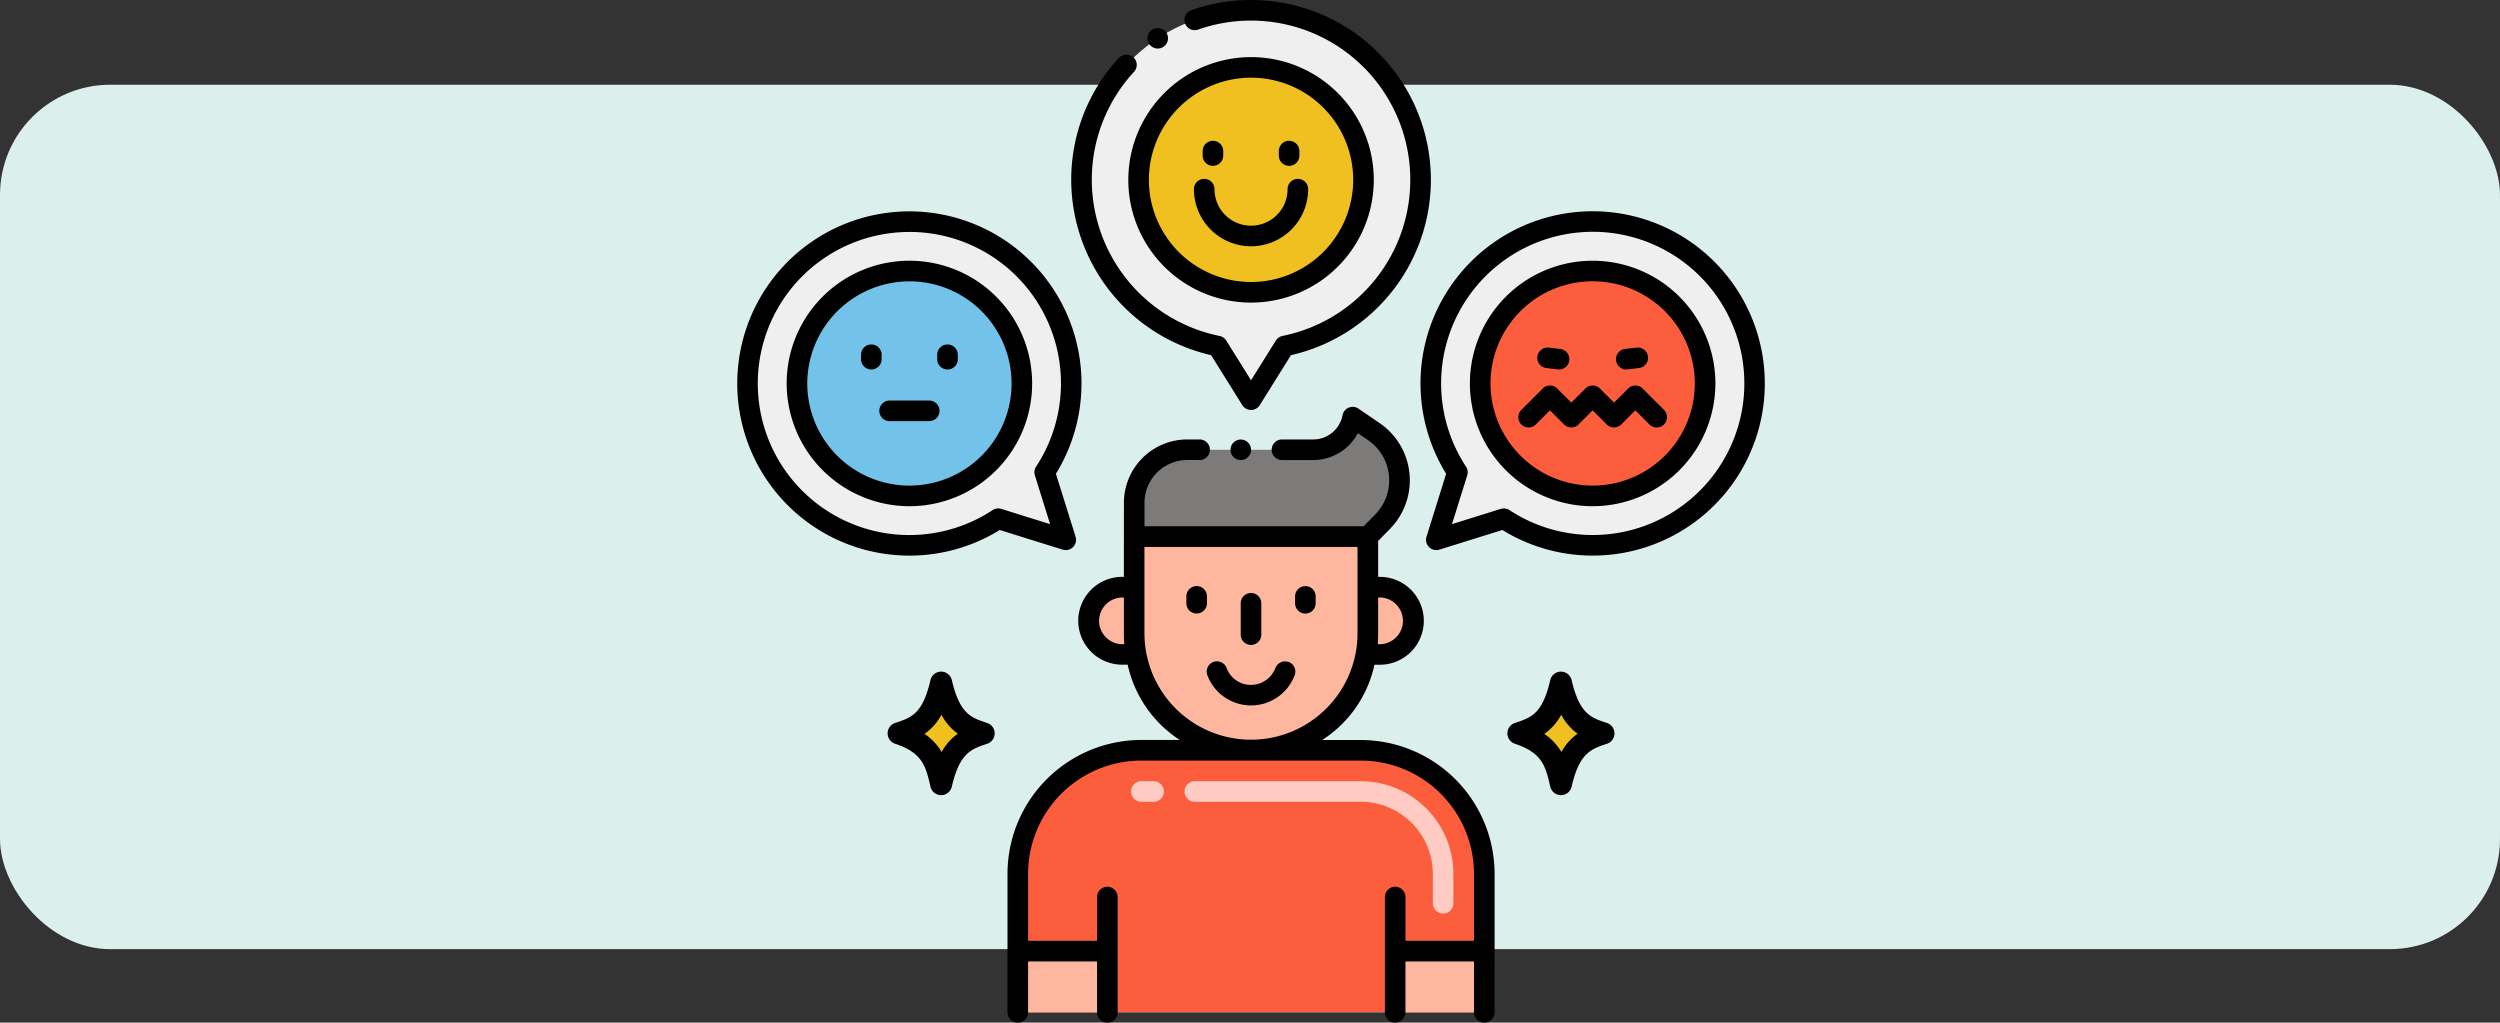 <svg xmlns="http://www.w3.org/2000/svg" width="295" height="120.669" viewBox="0 0 295 120.669">
  <rect x="0" y="0" width="295" height="120.669" fill="#333333" stroke="none"/>
  <g id="Grupo_1076083" data-name="Grupo 1076083" transform="translate(-943 -4782)">
    <rect id="Rectángulo_375760" data-name="Rectángulo 375760" width="295" height="102" rx="13" transform="translate(943 4792)" fill="#dbefed"/>
    <g id="comportamiento" transform="translate(1026.798 4777.171)">
      <g id="Grupo_1072243" data-name="Grupo 1072243" transform="translate(36.302 54.055)">
        <path id="Trazado_818691" data-name="Trazado 818691" d="M111.813,187.094h-25.9a14.573,14.573,0,0,0-14.573,14.573V218.01h55.044V201.667A14.573,14.573,0,0,0,111.813,187.094Z" transform="translate(-71.342 -147.783)" fill="#72c2e9"/>
        <path id="Trazado_818692" data-name="Trazado 818692" d="M111.813,187.094h-25.9a14.573,14.573,0,0,0-14.573,14.573V218.01h55.044V201.667A14.573,14.573,0,0,0,111.813,187.094Z" transform="translate(-71.342 -147.783)" fill="#fc5d3d"/>
        <path id="Trazado_818693" data-name="Trazado 818693" d="M163,235.879h10.519V243.1H163Z" transform="translate(-118.478 -172.87)" fill="#ffb69f"/>
        <path id="Trazado_818694" data-name="Trazado 818694" d="M128.916,118.516l-1.723,1.749H99.621v-3.994a6.258,6.258,0,0,1,6.26-6.254h14.867a4.734,4.734,0,0,0,4.65-3.85l2.5,1.708a6.969,6.969,0,0,1,1.022,10.641Z" transform="translate(-85.884 -106.167)" fill="#7c7b7a"/>
        <g id="Grupo_1072242" data-name="Grupo 1072242" transform="translate(0 14.098)">
          <path id="Trazado_818695" data-name="Trazado 818695" d="M122.914,141.156h-1.4V135.19H93.942v5.971H92.558a3.965,3.965,0,1,0,0,7.93h1.606a13.311,13.311,0,0,0,13.52,11.311c6.151,0,12.318-3.8,13.618-11.311h1.612a3.968,3.968,0,0,0,0-7.935Z" transform="translate(-80.211 -135.19)" fill="#ffb69f"/>
          <path id="Trazado_818696" data-name="Trazado 818696" d="M71.343,235.879H81.91V243.1H71.343Z" transform="translate(-71.343 -186.968)" fill="#ffb69f"/>
        </g>
      </g>
      <path id="Trazado_818697" data-name="Trazado 818697" d="M126.827,27.336a20,20,0,1,0-23.957,19.611l3.954,6.331,3.954-6.331a20.009,20.009,0,0,0,16.05-19.611Z" transform="translate(-43 -1.288)" fill="#efefef"/>
      <path id="Trazado_818698" data-name="Trazado 818698" d="M202.023,174.037c-1.811-.6-3.226-.982-4.173-5.062a1.293,1.293,0,0,0-2.517,0c-.926,3.99-2.218,4.417-4.173,5.063a1.293,1.293,0,0,0,0,2.454c3.248,1.073,3.616,2.66,4.173,5.062a1.292,1.292,0,0,0,2.517,0c.925-3.989,2.287-4.439,4.173-5.062A1.294,1.294,0,0,0,202.023,174.037Z" transform="translate(-96.2 -83.898)"/>
      <path id="Trazado_818699" data-name="Trazado 818699" d="M203.162,180.694a6.4,6.4,0,0,0-1.909,2.157,6.7,6.7,0,0,0-2.026-2.137,6.378,6.378,0,0,0,2-2.254,6.605,6.605,0,0,0,1.933,2.235Z" transform="translate(-100.803 -89.287)" fill="#f0c020"/>
      <path id="Trazado_818700" data-name="Trazado 818700" d="M51.469,174.037c-1.811-.6-3.226-.982-4.173-5.062a1.293,1.293,0,0,0-2.517,0c-.926,3.99-2.218,4.417-4.173,5.063a1.293,1.293,0,0,0,0,2.454c3.248,1.073,3.616,2.66,4.173,5.062a1.292,1.292,0,0,0,2.517,0c.925-3.989,2.287-4.439,4.173-5.062A1.294,1.294,0,0,0,51.469,174.037Z" transform="translate(-18.78 -83.898)"/>
      <path id="Trazado_818701" data-name="Trazado 818701" d="M52.608,180.694A6.4,6.4,0,0,0,50.7,182.85a6.7,6.7,0,0,0-2.026-2.137,6.378,6.378,0,0,0,2-2.254,6.605,6.605,0,0,0,1.933,2.235Z" transform="translate(-23.383 -89.287)" fill="#f0c020"/>
      <g id="Grupo_1072244" data-name="Grupo 1072244" transform="translate(4.416 30.981)">
        <path id="Trazado_818702" data-name="Trazado 818702" d="M40.762,88.243a19.1,19.1,0,1,0-5.484,5.484l7.969,2.486Z" transform="translate(-5.702 -58.667)" fill="#efefef"/>
      </g>
      <g id="Grupo_1072245" data-name="Grupo 1072245" transform="translate(10.246 36.811)">
        <circle id="Elipse_4790" data-name="Elipse 4790" cx="13.268" cy="13.268" r="13.268" fill="#72c2e9"/>
      </g>
      <circle id="Elipse_4791" data-name="Elipse 4791" cx="13.268" cy="13.268" r="13.268" transform="translate(50.556 12.78)" fill="#f0c020"/>
      <g id="Grupo_1072246" data-name="Grupo 1072246" transform="translate(85.037 30.981)">
        <path id="Trazado_818703" data-name="Trazado 818703" d="M180.288,93.726a19.1,19.1,0,1,0-5.484-5.484l-2.486,7.969Z" transform="translate(-171.67 -58.666)" fill="#efefef"/>
      </g>
      <circle id="Elipse_4792" data-name="Elipse 4792" cx="13.268" cy="13.268" r="13.268" transform="translate(90.867 36.811)" fill="#fc5d3d"/>
      <g id="Grupo_1072247" data-name="Grupo 1072247" transform="translate(49.66 97.01)">
        <path id="Trazado_818704" data-name="Trazado 818704" d="M135.67,210.214A1.214,1.214,0,0,1,134.455,209v-3.476a8.511,8.511,0,0,0-8.5-8.5H106.371a1.214,1.214,0,1,1,0-2.429h19.584a10.942,10.942,0,0,1,10.93,10.93V209A1.214,1.214,0,0,1,135.67,210.214Zm-34.157-13.191h-1.457a1.214,1.214,0,1,1,0-2.429h1.457a1.214,1.214,0,1,1,0,2.429Z" transform="translate(-98.841 -194.594)" fill="#ffcbc3"/>
      </g>
      <path id="Trazado_818705" data-name="Trazado 818705" d="M126.9,165.559a1.236,1.236,0,0,0-1.564.709,3.086,3.086,0,0,1-2.871,1.992h-.01a3.041,3.041,0,0,1-2.871-1.987,1.213,1.213,0,0,0-2.244-.082,1.193,1.193,0,0,0-.034.923v0a5.506,5.506,0,0,0,10.308,0,1.218,1.218,0,0,0-.714-1.565Z" transform="translate(-58.639 -82.614)"/>
      <path id="Trazado_818706" data-name="Trazado 818706" d="M114.718,148.41a1.214,1.214,0,0,0-2.429,0v.812a1.214,1.214,0,1,0,2.429,0Z" transform="translate(-56.097 -73.211)"/>
      <path id="Trazado_818707" data-name="Trazado 818707" d="M139.915,147.2a1.214,1.214,0,0,0-1.214,1.214v.812a1.214,1.214,0,1,0,2.429,0v-.812A1.214,1.214,0,0,0,139.915,147.2Z" transform="translate(-69.679 -73.211)"/>
      <path id="Trazado_818708" data-name="Trazado 818708" d="M126.709,155a1.214,1.214,0,0,0,1.214-1.214v-3.7a1.214,1.214,0,1,0-2.429,0v3.7A1.214,1.214,0,0,0,126.709,155Z" transform="translate(-62.888 -74.07)"/>
      <path id="Trazado_818709" data-name="Trazado 818709" d="M68.841,158.764v16.343a1.214,1.214,0,0,0,2.429,0v-6h8.139v6a1.214,1.214,0,1,0,2.429,0v-13.6a1.214,1.214,0,1,0-2.429,0v5.163H71.27v-7.91a13.374,13.374,0,0,1,13.358-13.358h25.9a13.374,13.374,0,0,1,13.358,13.358v7.91H115.8v-5.164a1.214,1.214,0,1,0-2.429,0v13.6a1.214,1.214,0,1,0,2.429,0v-6h8.089v6a1.214,1.214,0,0,0,2.429,0V158.764a15.805,15.805,0,0,0-15.787-15.787h-4.563a14.082,14.082,0,0,0,6.173-8.884h.623a5.184,5.184,0,1,0-.186-10.364V119.48l1.377-1.4a8.184,8.184,0,0,0-1.2-12.5l-2.5-1.708a1.215,1.215,0,0,0-1.878.776,3.521,3.521,0,0,1-3.447,2.861h-3.7a1.214,1.214,0,1,0,0,2.429h3.693a5.955,5.955,0,0,0,5.261-3.174l1.2.821a5.755,5.755,0,0,1,.841,8.785l-1.367,1.387H85.007v-2.78a5.048,5.048,0,0,1,5.045-5.04h1.459a1.214,1.214,0,0,0,0-2.429H90.036a7.479,7.479,0,0,0-7.458,7.468c0,3.054-.005,4-.005,8.751a5.181,5.181,0,1,0-.17,10.358h.62a14.17,14.17,0,0,0,6.146,8.884H84.629A15.807,15.807,0,0,0,68.841,158.764Zm43.735-32.606a2.76,2.76,0,1,1-.044,5.507c.01-.125.045-.9.045-1.186v-4.32Zm-32.929,2.756a2.763,2.763,0,0,1,2.926-2.75v4.316c0,.317.014.734.049,1.184A2.769,2.769,0,0,1,79.647,128.914ZM85,130.478c0-1.774,0-8.512,0-10.286h25.143V130.48a12.571,12.571,0,0,1-25.141,0Z" transform="translate(-33.754 -50.825)"/>
      <circle id="Elipse_4793" data-name="Elipse 4793" cx="1.214" cy="1.214" r="1.214" transform="translate(61.4 56.689)"/>
      <path id="Trazado_818710" data-name="Trazado 818710" d="M100.827,46.739l3.681,5.895a1.215,1.215,0,0,0,2.06,0l3.681-5.895A21.219,21.219,0,0,0,105.541,4.83h0a21.2,21.2,0,0,0-7.078,1.209,1.214,1.214,0,0,0,.811,2.288,18.8,18.8,0,0,1,6.255-1.068h.012a18.79,18.79,0,0,1,3.715,37.209,1.216,1.216,0,0,0-.791.547L105.538,49.7l-2.924-4.682a1.216,1.216,0,0,0-.791-.547,18.829,18.829,0,0,1-15.074-18.42s0,0,0-.006a18.735,18.735,0,0,1,4.979-12.737,1.212,1.212,0,0,0-.063-1.714,1.251,1.251,0,0,0-1.72.068A21.15,21.15,0,0,0,84.32,26.048s0,.006,0,.009A21.269,21.269,0,0,0,100.827,46.739Z" transform="translate(-41.714)"/>
      <path id="Trazado_818711" data-name="Trazado 818711" d="M103.382,11.836a1.213,1.213,0,1,0,1.681.345A1.236,1.236,0,0,0,103.382,11.836Z" transform="translate(-51.235 -3.504)"/>
      <path id="Trazado_818712" data-name="Trazado 818712" d="M23.514,96.79A20.222,20.222,0,0,0,34.17,93.768L41.6,96.085a1.215,1.215,0,0,0,1.521-1.521L40.8,87.133a20.31,20.31,0,1,0-17.29,9.656Zm0-38.194A17.879,17.879,0,0,1,38.462,86.289a1.214,1.214,0,0,0-.145,1.029l1.8,5.759-5.759-1.8a1.215,1.215,0,0,0-1.029.145A17.882,17.882,0,1,1,23.514,58.6Z" transform="translate(0 -26.399)"/>
      <path id="Trazado_818713" data-name="Trazado 818713" d="M29.685,97.132A14.483,14.483,0,1,0,15.2,82.649,14.5,14.5,0,0,0,29.685,97.132Zm0-26.536A12.053,12.053,0,1,1,17.631,82.649,12.067,12.067,0,0,1,29.685,70.6Z" transform="translate(-6.171 -32.571)"/>
      <path id="Trazado_818714" data-name="Trazado 818714" d="M34.48,91.455a1.214,1.214,0,0,0,1.214-1.214v-.526a1.214,1.214,0,0,0-2.429,0v.526A1.214,1.214,0,0,0,34.48,91.455Z" transform="translate(-15.46 -43.027)"/>
      <path id="Trazado_818715" data-name="Trazado 818715" d="M52.98,91.455a1.214,1.214,0,0,0,1.214-1.214v-.526a1.214,1.214,0,0,0-2.429,0v.526A1.214,1.214,0,0,0,52.98,91.455Z" transform="translate(-24.973 -43.027)"/>
      <path id="Trazado_818716" data-name="Trazado 818716" d="M120.865,56.235a6.748,6.748,0,0,0,6.74-6.74,1.214,1.214,0,1,0-2.429,0,4.311,4.311,0,0,1-8.622,0,1.214,1.214,0,1,0-2.429,0A6.748,6.748,0,0,0,120.865,56.235Z" transform="translate(-57.041 -22.345)"/>
      <path id="Trazado_818717" data-name="Trazado 818717" d="M98.186,33.181A14.483,14.483,0,1,0,112.669,18.7,14.5,14.5,0,0,0,98.186,33.181Zm14.483-12.054a12.054,12.054,0,1,1-12.054,12.054A12.067,12.067,0,0,1,112.669,21.127Z" transform="translate(-48.844 -7.132)"/>
      <path id="Trazado_818718" data-name="Trazado 818718" d="M117.464,41.986a1.214,1.214,0,0,0,1.214-1.214v-.527a1.214,1.214,0,0,0-2.429,0v.527A1.214,1.214,0,0,0,117.464,41.986Z" transform="translate(-58.134 -17.588)"/>
      <path id="Trazado_818719" data-name="Trazado 818719" d="M135.964,41.986a1.214,1.214,0,0,0,1.214-1.214v-.527a1.214,1.214,0,1,0-2.429,0v.527A1.214,1.214,0,0,0,135.964,41.986Z" transform="translate(-67.647 -17.588)"/>
      <path id="Trazado_818720" data-name="Trazado 818720" d="M209.793,76.478a20.312,20.312,0,1,0-37.6,10.656l-2.318,7.431a1.215,1.215,0,0,0,1.521,1.521l7.431-2.318a20.309,20.309,0,0,0,30.968-17.291Zm-31.152,14.8-5.759,1.8,1.8-5.759a1.214,1.214,0,0,0-.145-1.029,17.89,17.89,0,1,1,5.136,5.136,1.214,1.214,0,0,0-1.029-.145Z" transform="translate(-85.347 -26.4)"/>
      <path id="Trazado_818721" data-name="Trazado 818721" d="M210.135,82.649a14.483,14.483,0,1,0-14.483,14.483A14.5,14.5,0,0,0,210.135,82.649Zm-26.536,0A12.054,12.054,0,1,1,195.653,94.7,12.067,12.067,0,0,1,183.6,82.649Z" transform="translate(-91.518 -32.571)"/>
      <path id="Trazado_818722" data-name="Trazado 818722" d="M198.6,91.67l1.36.162a1.214,1.214,0,0,0,.287-2.411l-1.36-.162a1.214,1.214,0,1,0-.287,2.411Z" transform="translate(-99.928 -43.413)"/>
      <path id="Trazado_818723" data-name="Trazado 818723" d="M217.856,91.84a1.218,1.218,0,0,0,.145-.009l1.36-.162a1.214,1.214,0,0,0-.287-2.412l-1.36.162a1.215,1.215,0,0,0,.142,2.421Z" transform="translate(-109.759 -43.412)"/>
      <path id="Trazado_818724" data-name="Trazado 818724" d="M38.918,104.554h4.675a1.214,1.214,0,1,0,0-2.429H38.918a1.214,1.214,0,1,0,0,2.429Z" transform="translate(-17.742 -50.033)"/>
      <path id="Trazado_818725" data-name="Trazado 818725" d="M203.356,103.072a1.214,1.214,0,0,0,1.717,0l1.661-1.661,1.661,1.661a1.214,1.214,0,1,0,1.717-1.717l-2.52-2.52a1.213,1.213,0,0,0-1.717,0l-1.661,1.661-1.661-1.661a1.214,1.214,0,0,0-1.717,0l-1.661,1.661-1.661-1.661a1.213,1.213,0,0,0-1.717,0l-2.52,2.52a1.214,1.214,0,0,0,1.717,1.717l1.661-1.661,1.661,1.661a1.214,1.214,0,0,0,1.717,0l1.661-1.661Z" transform="translate(-97.56 -48.159)"/>
    </g>
  </g>
</svg>

